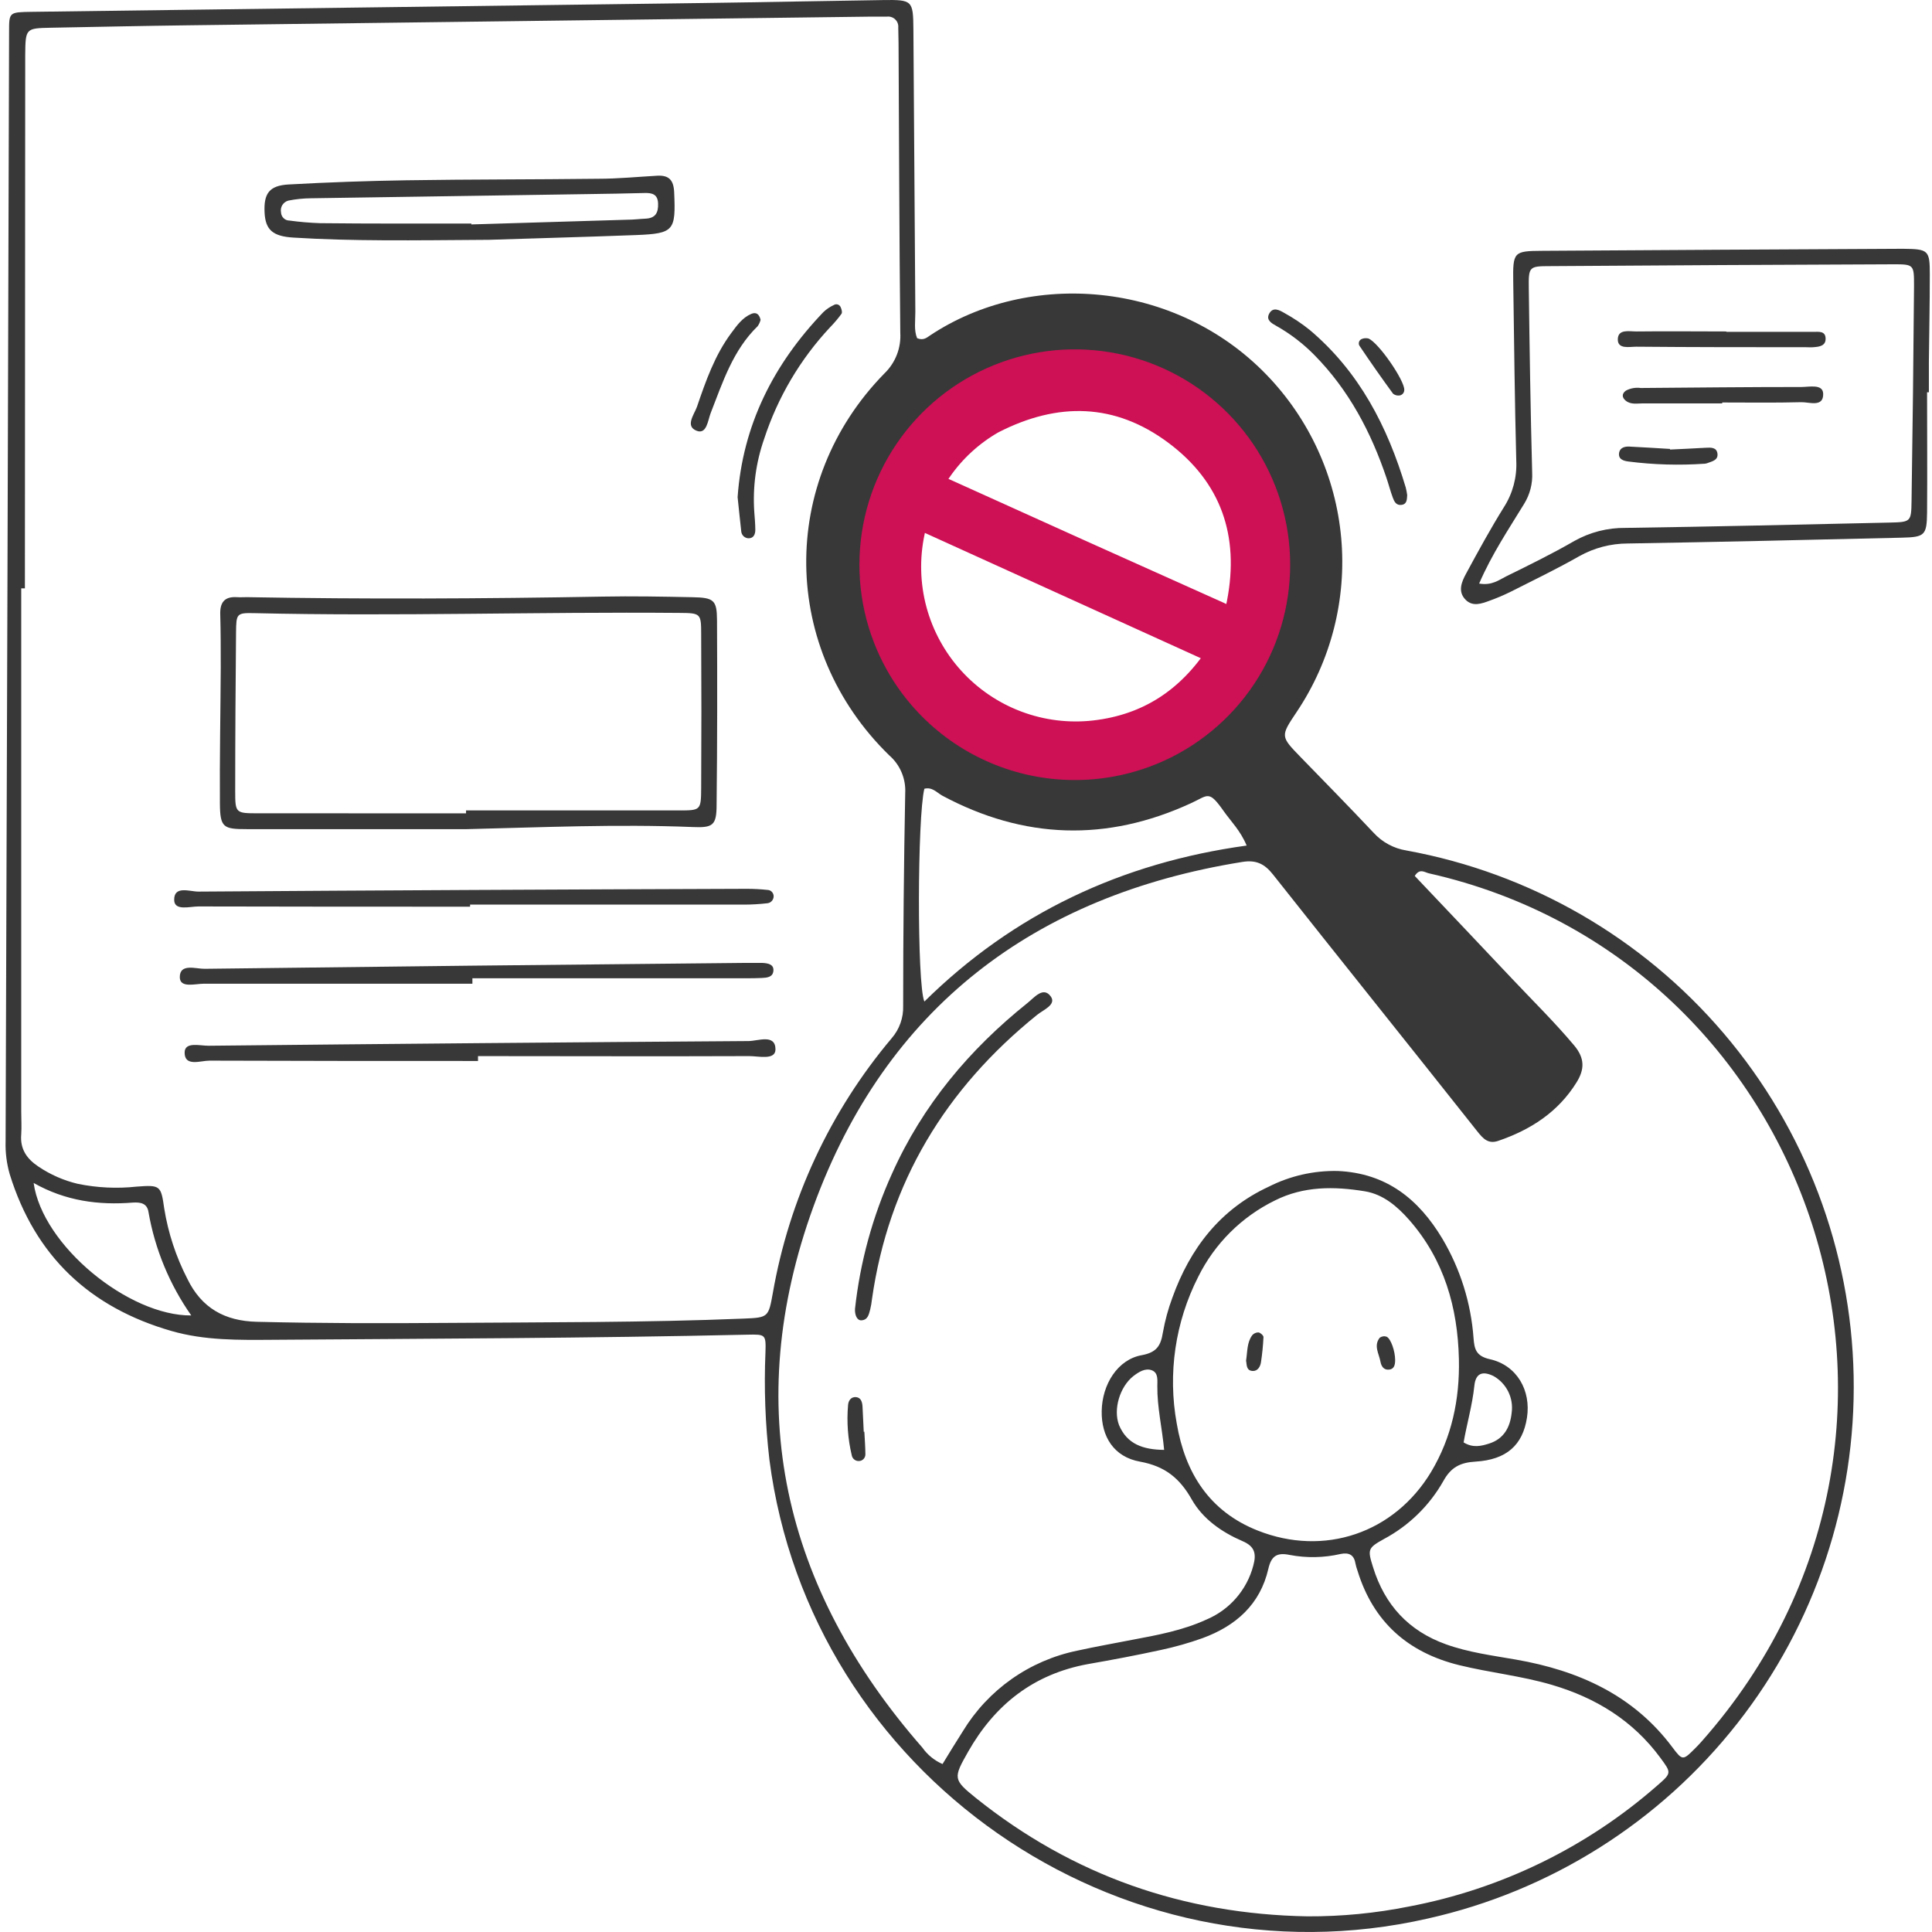 <svg width="80" height="80" viewBox="0 0 80 80" fill="none" xmlns="http://www.w3.org/2000/svg">
<path d="M37.976 14.004C38.245 14.113 38.381 13.976 38.519 13.885C42.626 11.159 48.67 11.622 52.437 15.511C54.213 17.344 55.307 19.731 55.536 22.273C55.764 24.816 55.114 27.36 53.693 29.48C53.017 30.489 53.019 30.487 53.856 31.35C54.867 32.39 55.883 33.426 56.876 34.481C57.234 34.874 57.715 35.134 58.239 35.217C63.361 36.151 68.002 38.827 71.377 42.791C74.751 46.756 76.651 51.765 76.755 56.97C76.859 62.175 75.16 67.256 71.946 71.352C68.733 75.447 64.202 78.306 59.121 79.443C46.301 82.364 33.544 73.46 31.86 60.446C31.688 58.969 31.633 57.482 31.696 55.996C31.72 55.249 31.696 55.251 30.943 55.266C24.4 55.414 17.855 55.43 11.31 55.478C9.891 55.488 8.479 55.51 7.102 55.114C3.72 54.141 1.455 52.016 0.404 48.626C0.276 48.183 0.218 47.723 0.232 47.263C0.285 31.944 0.334 16.626 0.376 1.307C0.376 0.505 0.376 0.503 1.317 0.49C10.586 0.369 19.854 0.248 29.122 0.125C31.597 0.092 34.074 0.038 36.549 0.003C37.785 -0.015 37.812 0.013 37.822 1.228C37.849 5.122 37.876 9.013 37.902 12.902C37.904 13.287 37.838 13.678 37.976 14.004ZM1.031 24.363H0.879V46.019C0.879 46.338 0.9 46.657 0.879 46.973C0.826 47.576 1.107 47.981 1.584 48.301C2.083 48.638 2.639 48.883 3.225 49.021C4.024 49.184 4.843 49.223 5.653 49.136C6.637 49.062 6.666 49.086 6.8 50.04C6.963 51.054 7.286 52.036 7.756 52.949C8.341 54.158 9.299 54.702 10.642 54.733C13.259 54.797 15.877 54.799 18.494 54.779C22.599 54.748 26.703 54.768 30.806 54.6C31.809 54.559 31.821 54.542 32 53.547C32.678 49.656 34.376 46.014 36.921 42.993C37.244 42.621 37.414 42.141 37.398 41.649C37.398 38.712 37.427 35.776 37.483 32.84C37.499 32.545 37.447 32.25 37.331 31.978C37.216 31.706 37.039 31.465 36.816 31.272C32.319 26.883 32.228 19.949 36.621 15.464C36.846 15.247 37.022 14.984 37.136 14.692C37.249 14.401 37.298 14.088 37.279 13.776C37.238 9.778 37.228 5.778 37.207 1.781C37.207 1.568 37.195 1.356 37.195 1.144C37.201 1.082 37.193 1.019 37.172 0.961C37.151 0.902 37.116 0.849 37.072 0.806C37.028 0.762 36.974 0.729 36.915 0.709C36.856 0.688 36.794 0.681 36.732 0.688C36.52 0.688 36.307 0.688 36.095 0.688C26.647 0.808 17.2 0.928 7.755 1.048C5.879 1.072 4.004 1.113 2.129 1.148C1.056 1.169 1.056 1.171 1.044 2.285C1.044 2.425 1.044 2.567 1.044 2.71L1.031 24.363ZM39.028 73.045C39.318 72.573 39.59 72.122 39.873 71.682C40.39 70.832 41.076 70.098 41.889 69.525C42.703 68.952 43.625 68.553 44.599 68.352C45.358 68.184 46.125 68.05 46.889 67.9C47.931 67.705 48.976 67.511 49.95 67.065C50.425 66.866 50.848 66.561 51.185 66.173C51.523 65.784 51.767 65.323 51.897 64.825C52.029 64.338 51.961 64.035 51.455 63.817C50.596 63.447 49.81 62.903 49.35 62.093C48.85 61.209 48.242 60.713 47.208 60.524C46.114 60.329 45.603 59.478 45.619 58.434C45.635 57.324 46.281 56.292 47.278 56.115C47.913 55.998 48.067 55.706 48.154 55.169C48.241 54.681 48.371 54.202 48.544 53.738C49.278 51.691 50.528 50.069 52.536 49.138C53.42 48.69 54.401 48.467 55.392 48.488C57.412 48.577 58.746 49.656 59.727 51.294C60.469 52.547 60.911 53.956 61.016 55.408C61.051 55.852 61.111 56.152 61.69 56.281C62.81 56.53 63.405 57.574 63.228 58.707C63.051 59.84 62.381 60.444 61.1 60.522C60.471 60.559 60.083 60.752 59.77 61.32C59.192 62.344 58.333 63.181 57.295 63.733C56.635 64.101 56.623 64.161 56.857 64.901C57.34 66.459 58.331 67.534 59.873 68.087C60.812 68.424 61.797 68.55 62.771 68.72C65.362 69.172 67.639 70.19 69.257 72.361C69.67 72.912 69.689 72.899 70.199 72.388C70.301 72.289 70.394 72.184 70.49 72.077C81.756 59.316 75.105 39.752 59.166 36.162C58.997 36.125 58.788 35.938 58.582 36.271C59.91 37.675 61.25 39.079 62.578 40.492C63.45 41.419 64.36 42.309 65.181 43.287C65.637 43.83 65.608 44.291 65.283 44.817C64.519 46.05 63.378 46.784 62.035 47.242C61.624 47.382 61.411 47.15 61.166 46.84C58.356 43.291 55.519 39.76 52.711 36.21C52.364 35.772 52.018 35.599 51.447 35.69C42.815 37.073 36.677 41.746 33.686 49.952C30.682 58.203 32.407 65.754 38.192 72.363C38.403 72.663 38.692 72.899 39.028 73.045ZM54.135 79.352C55.551 79.359 56.964 79.222 58.352 78.943C62.158 78.221 65.702 76.495 68.616 73.942C69.226 73.415 69.21 73.411 68.753 72.788C67.615 71.242 66.081 70.303 64.262 69.767C63.004 69.395 61.698 69.263 60.428 68.952C58.3 68.43 56.863 67.16 56.212 65.041C56.176 64.942 56.147 64.84 56.125 64.736C56.066 64.376 55.848 64.278 55.515 64.346C54.822 64.506 54.104 64.52 53.406 64.387C52.873 64.276 52.641 64.432 52.52 64.96C52.181 66.438 51.173 67.326 49.794 67.832C49.229 68.034 48.65 68.198 48.063 68.323C47.062 68.541 46.055 68.731 45.047 68.907C42.805 69.318 41.199 70.579 40.087 72.537C39.47 73.625 39.46 73.687 40.412 74.453C44.427 77.668 49.013 79.26 54.135 79.352ZM44.425 31.848C45.552 31.864 46.67 31.655 47.715 31.234C48.761 30.814 49.712 30.19 50.514 29.399C51.316 28.608 51.953 27.665 52.388 26.626C52.823 25.587 53.047 24.471 53.048 23.345C53.048 18.698 49.284 14.849 44.655 14.812C40.027 14.775 36.052 18.291 35.984 23.273C35.973 24.391 36.182 25.5 36.601 26.537C37.02 27.573 37.639 28.517 38.423 29.314C39.207 30.111 40.141 30.745 41.172 31.18C42.202 31.615 43.307 31.842 44.425 31.848ZM60.41 56.281C60.362 54.139 59.799 52.166 58.354 50.517C57.856 49.952 57.277 49.454 56.516 49.329C55.25 49.121 53.984 49.109 52.791 49.709C51.414 50.383 50.298 51.494 49.617 52.867C48.662 54.742 48.349 56.879 48.727 58.949C49.074 60.987 50.076 62.586 52.084 63.379C54.837 64.467 57.731 63.484 59.26 60.948C60.114 59.517 60.447 57.944 60.41 56.281ZM38.276 32.66C37.986 33.817 37.966 40.753 38.276 41.472C41.976 37.823 46.455 35.723 51.621 35.013C51.362 34.39 50.974 34.018 50.672 33.589C50.043 32.695 50.033 32.933 49.309 33.262C45.83 34.863 42.399 34.757 39.016 32.945C38.796 32.822 38.601 32.577 38.276 32.66ZM7.92 54.47C7.021 53.19 6.416 51.727 6.148 50.186C6.09 49.814 5.805 49.779 5.505 49.796C4.082 49.911 2.709 49.73 1.393 48.984C1.755 51.578 5.332 54.493 7.92 54.47ZM48.205 60.043C48.121 59.126 47.913 58.269 47.923 57.397C47.923 57.153 47.969 56.849 47.699 56.742C47.428 56.635 47.152 56.808 46.92 56.989C46.371 57.43 46.088 58.353 46.336 59.009C46.669 59.801 47.333 60.027 48.205 60.037V60.043ZM60.605 59.727C60.995 59.967 61.339 59.877 61.665 59.774C62.274 59.579 62.533 59.098 62.595 58.497C62.636 58.199 62.587 57.896 62.455 57.626C62.322 57.357 62.112 57.133 61.852 56.984C61.386 56.752 61.1 56.863 61.049 57.389C60.964 58.193 60.738 58.962 60.605 59.727Z" fill="#383838"/>
<path d="M37.172 27.519C36.352 26.066 35.983 24.402 36.111 22.739C36.239 21.076 36.858 19.488 37.89 18.177C38.922 16.866 40.32 15.892 41.907 15.377C43.494 14.862 45.198 14.83 46.803 15.286C48.408 15.741 49.841 16.663 50.921 17.935C52.001 19.206 52.679 20.77 52.869 22.427C53.058 24.085 52.751 25.761 51.987 27.244C51.222 28.726 50.034 29.948 48.573 30.755C46.63 31.825 44.342 32.085 42.208 31.48C40.073 30.874 38.264 29.451 37.172 27.519V27.519ZM41.098 17.465C40.237 17.958 39.495 18.636 38.928 19.45C38.425 20.163 38.559 20.054 39.169 20.33C42.924 22.032 46.687 23.726 50.459 25.413C51.102 25.704 51.122 25.877 51.298 24.971C51.855 22.105 51.023 19.692 48.689 17.942C46.304 16.158 43.721 16.114 41.098 17.465ZM50.446 27.095C50.382 27.039 50.315 26.988 50.243 26.942C46.277 25.138 42.309 23.337 38.342 21.538C37.971 21.371 37.963 21.386 37.849 21.795C37.825 21.875 37.81 21.956 37.793 22.035C37.566 23.106 37.596 24.216 37.881 25.273C38.167 26.329 38.7 27.303 39.436 28.113C40.173 28.924 41.091 29.547 42.116 29.933C43.141 30.318 44.242 30.454 45.33 30.329C47.523 30.075 49.206 28.982 50.446 27.095Z" fill="#CE1055" stroke="#CE1055"/>
<path d="M79.796 16.243C79.796 17.906 79.809 19.567 79.796 21.228C79.784 22.166 79.698 22.242 78.748 22.264C74.966 22.354 71.185 22.441 67.403 22.505C66.696 22.506 66.002 22.688 65.386 23.035C64.465 23.559 63.509 24.02 62.562 24.499C62.277 24.64 61.983 24.765 61.684 24.873C61.351 24.996 60.985 25.132 60.691 24.838C60.35 24.497 60.522 24.096 60.705 23.757C61.209 22.825 61.717 21.894 62.278 20.994C62.639 20.428 62.816 19.764 62.786 19.094C62.722 16.621 62.695 14.146 62.66 11.671C62.642 10.43 62.675 10.393 63.861 10.386C68.811 10.354 73.76 10.326 78.709 10.302H78.816C79.852 10.313 79.91 10.362 79.909 11.365C79.909 12.569 79.883 13.77 79.871 14.971C79.871 15.396 79.871 15.82 79.871 16.243H79.796ZM61.248 24.164C61.772 24.254 62.064 24.018 62.368 23.866C63.32 23.397 64.274 22.93 65.191 22.4C65.838 22.037 66.57 21.85 67.312 21.859C70.955 21.806 74.596 21.721 78.238 21.639C79.12 21.619 79.141 21.608 79.153 20.757C79.198 17.785 79.233 14.814 79.256 11.844C79.256 10.96 79.256 10.941 78.388 10.944C73.648 10.961 68.91 10.987 64.173 11.02C63.314 11.02 63.292 11.048 63.304 11.936C63.337 14.481 63.376 17.028 63.444 19.573C63.467 20.029 63.349 20.48 63.108 20.868C62.465 21.921 61.774 22.947 61.248 24.164Z" fill="#383838"/>
<path d="M58.269 20.5C58.255 20.669 58.269 20.87 58.041 20.905C57.813 20.94 57.731 20.767 57.671 20.601C57.573 20.336 57.503 20.062 57.412 19.793C56.771 17.892 55.854 16.153 54.434 14.71C53.964 14.23 53.427 13.819 52.84 13.489C52.658 13.388 52.425 13.256 52.545 13.007C52.703 12.681 52.984 12.845 53.182 12.96C53.554 13.164 53.907 13.4 54.238 13.667C56.286 15.396 57.455 17.665 58.208 20.184C58.234 20.288 58.255 20.393 58.269 20.5Z" fill="#383838"/>
<path d="M58.148 16.144C58.149 16.197 58.131 16.249 58.098 16.291C58.065 16.332 58.019 16.362 57.967 16.373C57.917 16.382 57.867 16.381 57.818 16.369C57.769 16.357 57.724 16.334 57.684 16.303C57.209 15.654 56.745 14.992 56.292 14.317C56.278 14.294 56.269 14.268 56.266 14.242C56.263 14.215 56.265 14.188 56.273 14.162C56.28 14.136 56.293 14.112 56.311 14.092C56.328 14.071 56.35 14.054 56.374 14.043C56.465 14 56.567 13.992 56.664 14.017C57.075 14.177 58.161 15.748 58.148 16.144Z" fill="#383838"/>
<path d="M19.337 34.333C16.297 34.333 13.259 34.333 10.222 34.333C9.248 34.333 9.114 34.269 9.106 33.276C9.092 31.404 9.131 29.531 9.141 27.658C9.141 26.918 9.141 26.174 9.12 25.434C9.106 24.949 9.295 24.698 9.799 24.727C9.939 24.737 10.082 24.727 10.224 24.727C15.133 24.815 20.044 24.793 24.955 24.704C26.189 24.68 27.428 24.704 28.664 24.729C29.556 24.745 29.685 24.844 29.69 25.679C29.702 28.224 29.702 30.767 29.673 33.311C29.673 34.183 29.523 34.284 28.662 34.245C25.554 34.121 22.439 34.257 19.337 34.333ZM19.298 33.679V33.558C22.23 33.558 25.164 33.558 28.098 33.558C29.015 33.558 29.028 33.558 29.034 32.625C29.046 30.505 29.046 28.384 29.034 26.262C29.034 25.403 29.015 25.385 28.137 25.379C22.269 25.329 16.402 25.527 10.535 25.389C9.797 25.372 9.782 25.409 9.774 26.182C9.754 28.372 9.739 30.563 9.739 32.756C9.739 33.675 9.756 33.677 10.703 33.677L19.298 33.679Z" fill="#383838"/>
<path d="M20.244 9.93C17.026 9.953 14.585 9.99 12.148 9.838C11.283 9.786 10.991 9.505 10.956 8.806C10.915 8.008 11.151 7.681 11.959 7.638C13.583 7.548 15.205 7.491 16.827 7.465C19.477 7.424 22.129 7.434 24.781 7.402C25.593 7.402 26.404 7.321 27.215 7.276C27.697 7.25 27.893 7.453 27.916 7.961C27.985 9.548 27.916 9.671 26.347 9.733C24.059 9.821 21.761 9.877 20.244 9.93ZM19.518 9.256V9.293L25.989 9.098C26.236 9.098 26.483 9.065 26.731 9.054C27.138 9.036 27.264 8.812 27.25 8.427C27.237 8.041 27.003 7.983 26.686 7.992C25.907 8.014 25.128 8.025 24.349 8.037C20.529 8.093 16.708 8.151 12.887 8.21C12.57 8.212 12.253 8.244 11.941 8.306C11.837 8.334 11.747 8.4 11.69 8.492C11.634 8.585 11.615 8.695 11.637 8.801C11.642 8.89 11.68 8.974 11.745 9.036C11.809 9.098 11.895 9.133 11.984 9.133C12.405 9.19 12.828 9.226 13.252 9.241C15.341 9.264 17.428 9.256 19.518 9.256Z" fill="#383838"/>
<path d="M19.793 43.933C16.093 43.933 12.375 43.933 8.668 43.919C8.306 43.919 7.645 44.182 7.645 43.587C7.645 43.119 8.282 43.306 8.639 43.302C16.09 43.224 23.542 43.159 30.995 43.108C31.384 43.108 32.105 42.8 32.111 43.45C32.111 43.914 31.41 43.729 31.024 43.731C27.282 43.746 23.537 43.731 19.793 43.731V43.933Z" fill="#383838"/>
<path d="M19.561 40.734C15.851 40.734 12.142 40.734 8.432 40.734C8.08 40.734 7.445 40.928 7.445 40.461C7.445 39.877 8.109 40.122 8.475 40.116C15.892 40.023 23.31 39.942 30.73 39.873C31.013 39.873 31.295 39.873 31.577 39.873C31.791 39.885 32.047 39.924 32.025 40.196C32.004 40.469 31.753 40.486 31.536 40.496C31.32 40.506 31.112 40.508 30.9 40.508H19.561V40.734Z" fill="#383838"/>
<path d="M19.465 37.544C15.717 37.544 11.966 37.544 8.218 37.534C7.862 37.534 7.227 37.729 7.213 37.275C7.196 36.65 7.864 36.923 8.22 36.919C15.79 36.867 23.359 36.829 30.927 36.804C31.209 36.804 31.491 36.819 31.772 36.849C31.807 36.849 31.842 36.856 31.875 36.87C31.907 36.883 31.936 36.903 31.961 36.929C31.985 36.954 32.005 36.984 32.017 37.017C32.03 37.049 32.036 37.084 32.035 37.12C32.033 37.191 32.005 37.259 31.956 37.311C31.908 37.363 31.841 37.396 31.77 37.402C31.455 37.438 31.137 37.457 30.82 37.458H19.465V37.544Z" fill="#383838"/>
<path d="M30.543 20.587C30.75 17.619 32.021 15.088 34.093 12.925C34.22 12.803 34.366 12.704 34.526 12.631C34.548 12.616 34.574 12.607 34.6 12.602C34.627 12.598 34.654 12.6 34.68 12.606C34.706 12.613 34.73 12.625 34.751 12.642C34.772 12.658 34.789 12.679 34.802 12.703C34.845 12.788 34.886 12.932 34.845 12.993C34.7 13.192 34.541 13.38 34.368 13.556C33.133 14.878 32.203 16.455 31.642 18.174C31.302 19.144 31.163 20.172 31.233 21.197C31.252 21.444 31.274 21.691 31.276 21.937C31.276 22.131 31.2 22.299 30.98 22.289C30.908 22.283 30.841 22.253 30.789 22.203C30.737 22.154 30.704 22.088 30.695 22.017C30.641 21.561 30.6 21.107 30.543 20.587Z" fill="#383838"/>
<path d="M31.494 13.244C31.47 13.338 31.429 13.428 31.373 13.507C30.347 14.504 29.928 15.824 29.426 17.108C29.311 17.411 29.262 17.988 28.859 17.842C28.353 17.657 28.74 17.172 28.859 16.847C29.223 15.78 29.599 14.705 30.28 13.791C30.51 13.48 30.738 13.155 31.11 12.997C31.318 12.909 31.441 13.016 31.494 13.244Z" fill="#383838"/>
<path d="M35.404 54.197C35.616 52.258 36.134 50.365 36.94 48.589C38.208 45.758 40.143 43.454 42.548 41.53C42.821 41.314 43.199 40.829 43.51 41.261C43.754 41.6 43.204 41.814 42.947 42.021C39.16 45.076 36.794 48.953 36.105 53.806C36.09 53.946 36.066 54.085 36.033 54.222C35.978 54.417 35.943 54.655 35.67 54.672C35.486 54.682 35.39 54.448 35.404 54.197Z" fill="#383838"/>
<path d="M35.791 59.285C35.807 59.599 35.832 59.912 35.834 60.224C35.834 60.295 35.806 60.363 35.757 60.415C35.708 60.466 35.64 60.496 35.569 60.498C35.498 60.502 35.429 60.48 35.374 60.436C35.318 60.392 35.281 60.329 35.269 60.259C35.107 59.578 35.056 58.875 35.117 58.177C35.131 57.996 35.24 57.833 35.447 57.852C35.653 57.871 35.704 58.059 35.715 58.242C35.735 58.59 35.748 58.941 35.766 59.289L35.791 59.285Z" fill="#383838"/>
<path d="M51.597 56.345C51.656 55.955 51.632 55.587 51.852 55.289C51.884 55.251 51.924 55.221 51.969 55.201C52.014 55.181 52.064 55.171 52.113 55.173C52.193 55.186 52.32 55.301 52.318 55.367C52.301 55.716 52.266 56.064 52.214 56.409C52.187 56.592 52.076 56.771 51.887 56.769C51.591 56.766 51.632 56.499 51.597 56.345Z" fill="#383838"/>
<path d="M57.77 56.312C57.77 56.507 57.735 56.69 57.519 56.713C57.303 56.736 57.198 56.578 57.164 56.394C57.106 56.06 56.867 55.724 57.133 55.391C57.174 55.362 57.22 55.343 57.27 55.336C57.319 55.328 57.369 55.333 57.416 55.35C57.595 55.432 57.77 55.957 57.77 56.312Z" fill="#383838"/>
<path d="M71.489 13.741H75.097C75.303 13.741 75.57 13.7 75.593 13.988C75.619 14.323 75.34 14.36 75.087 14.377C74.98 14.387 74.875 14.377 74.768 14.377C72.431 14.377 70.094 14.377 67.758 14.356C67.466 14.356 66.979 14.473 66.99 14.043C67.002 13.612 67.473 13.727 67.769 13.725C69.008 13.71 70.246 13.725 71.485 13.725L71.489 13.741Z" fill="#383838"/>
<path d="M71.315 16.703C70.223 16.703 69.132 16.703 68.04 16.703C67.799 16.703 67.537 16.763 67.325 16.597C67.16 16.467 67.144 16.305 67.325 16.175C67.513 16.075 67.728 16.037 67.939 16.066C70.157 16.048 72.376 16.025 74.594 16.025C74.916 16.025 75.478 15.889 75.494 16.299C75.513 16.884 74.91 16.644 74.587 16.654C73.496 16.683 72.404 16.666 71.311 16.666L71.315 16.703Z" fill="#383838"/>
<path d="M69.154 18.615C69.644 18.591 70.127 18.57 70.626 18.541C70.844 18.529 71.087 18.517 71.117 18.79C71.146 19.062 70.889 19.103 70.692 19.179C70.659 19.191 70.624 19.198 70.589 19.201C69.537 19.274 68.482 19.244 67.436 19.111C67.23 19.086 66.988 19.018 67.047 18.731C67.088 18.537 67.28 18.482 67.467 18.492C68.028 18.519 68.589 18.556 69.15 18.589L69.154 18.615Z" fill="#383838"/>
</svg>
